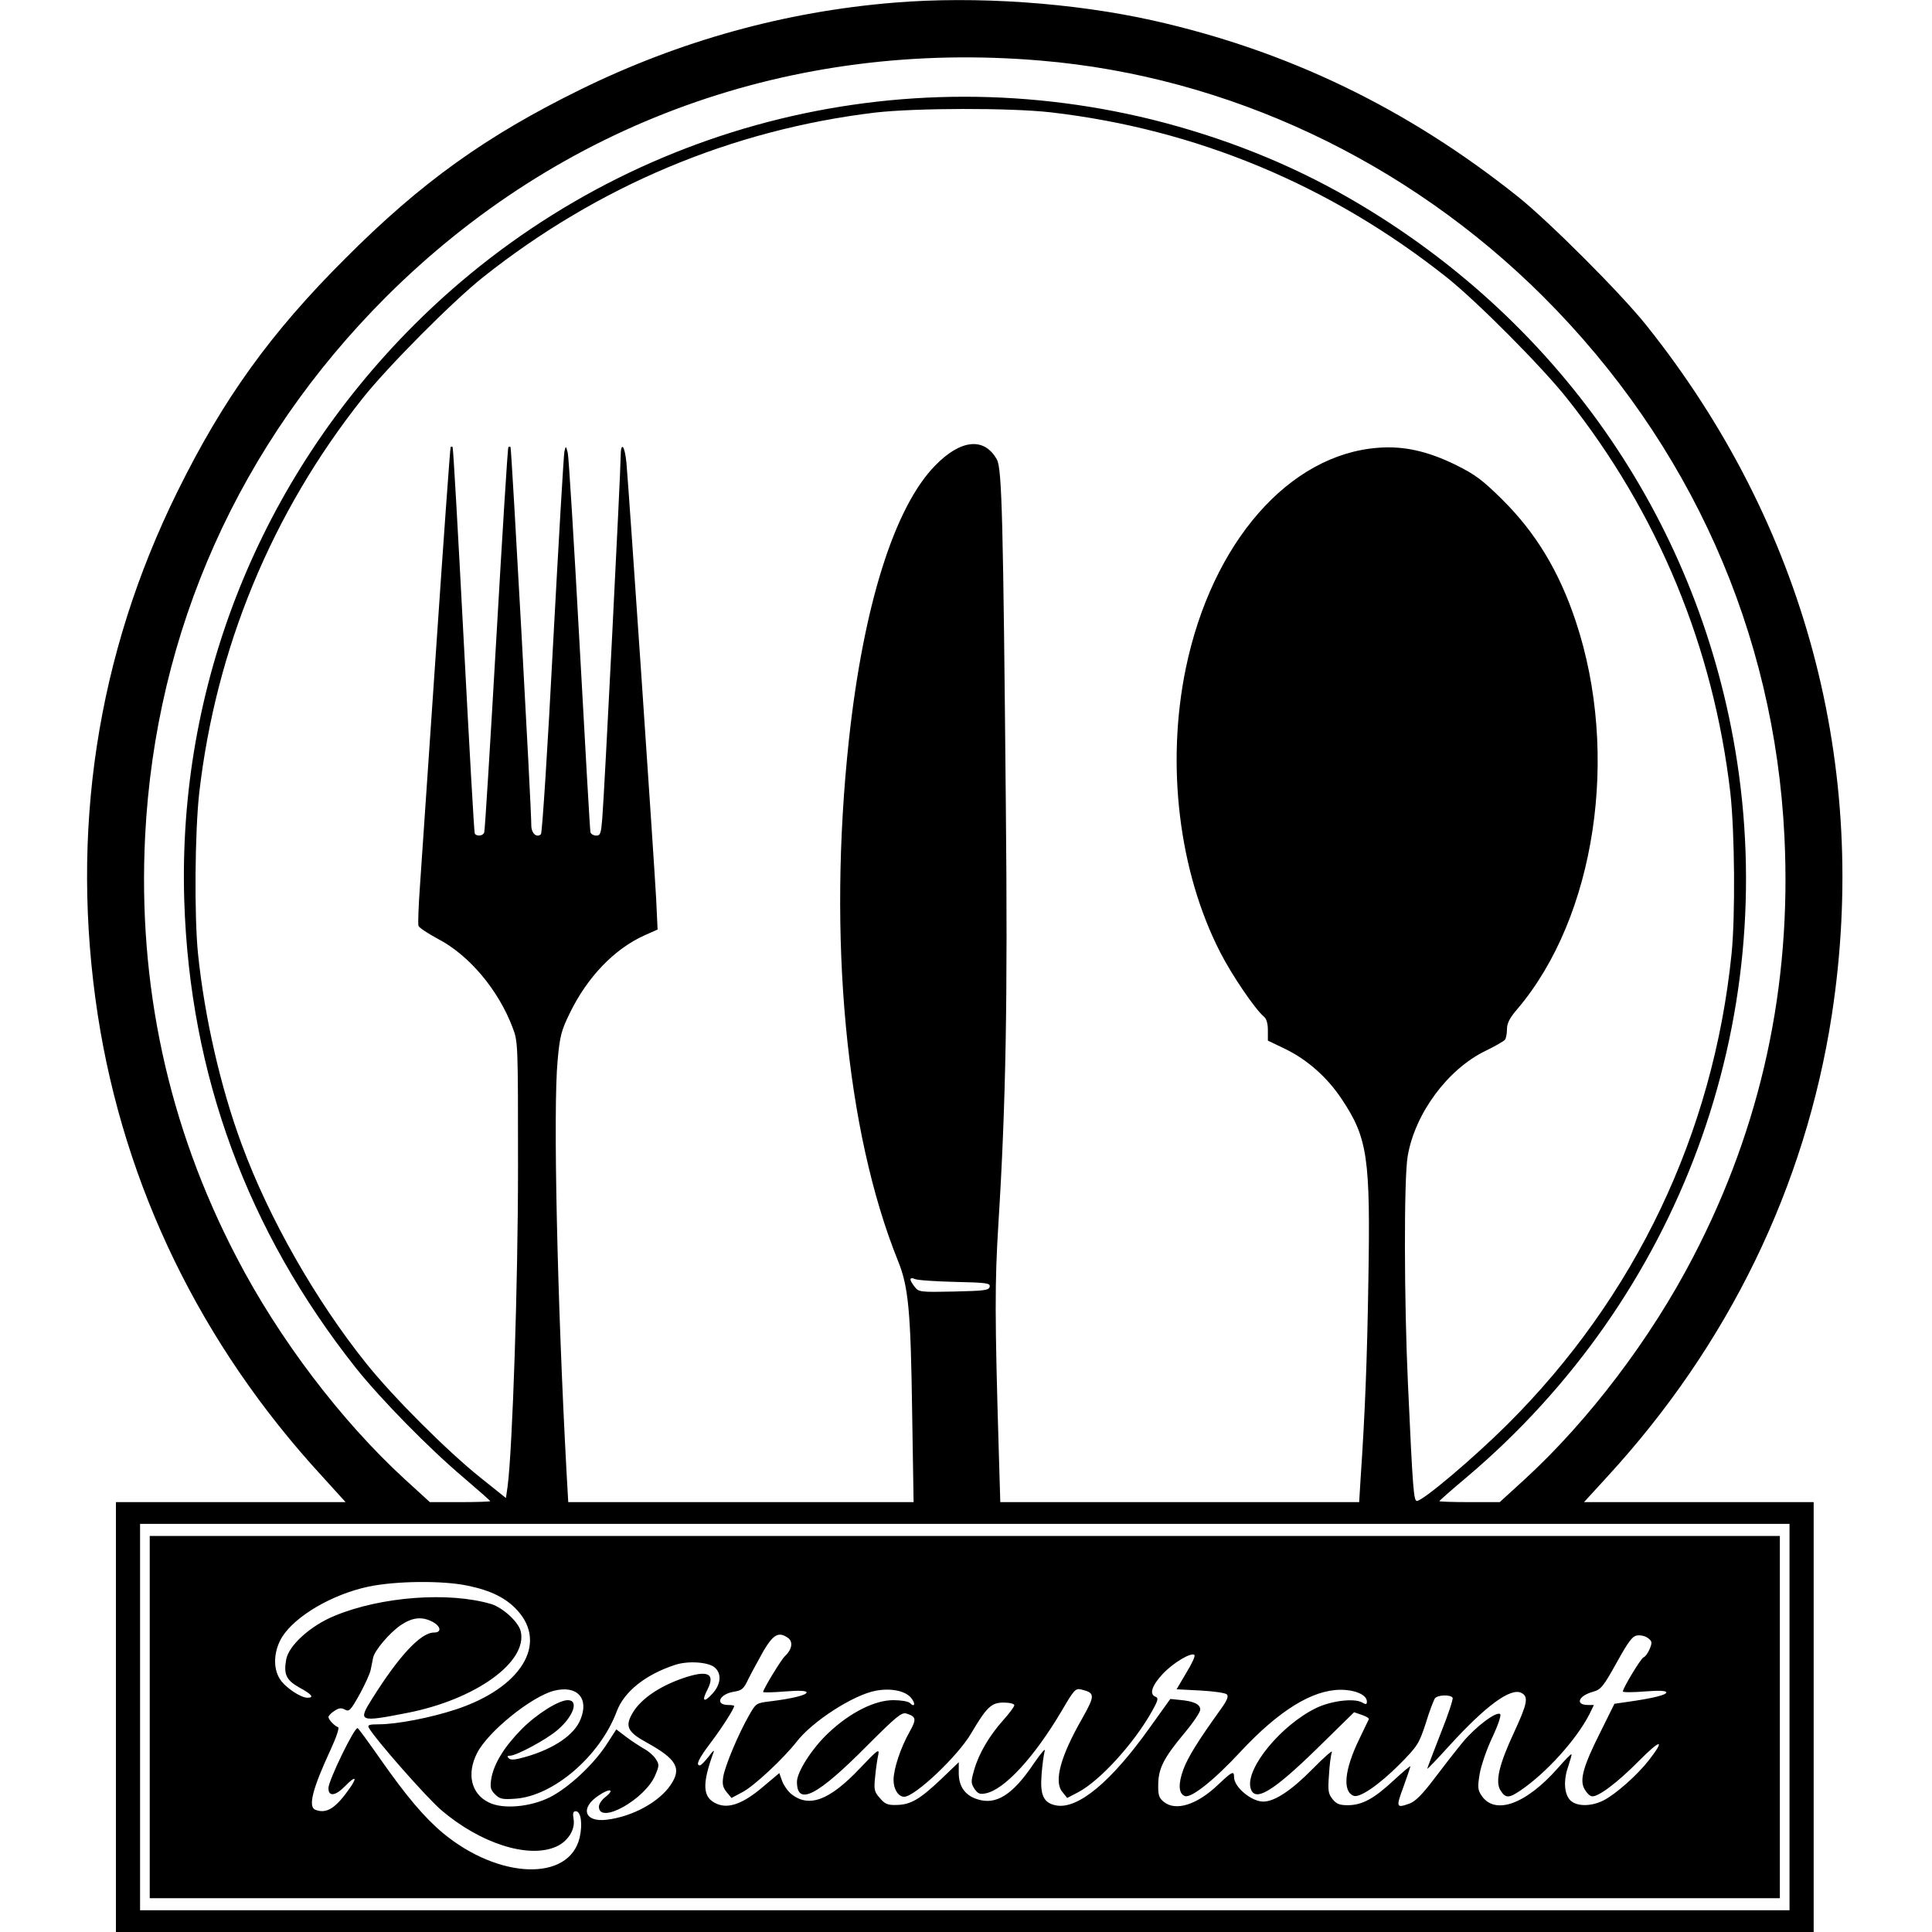 <?xml version="1.0" standalone="no"?>
<!DOCTYPE svg PUBLIC "-//W3C//DTD SVG 20010904//EN"
 "http://www.w3.org/TR/2001/REC-SVG-20010904/DTD/svg10.dtd">
<svg version="1.0" xmlns="http://www.w3.org/2000/svg"
 width="800pt" height="800pt" viewBox="0 0 800 800"
 preserveAspectRatio="xMidYMid meet">
<g transform="translate(0,800) scale(0.1,-0.1)"
fill="#000000" stroke="none">
<path d="M3702 7989 c-452 -37 -887 -158 -1297 -359 -393 -193 -661 -385 -975
-700 -309 -308 -505 -580 -695 -965 -335 -678 -446 -1411 -330 -2169 110 -710
427 -1363 928 -1908 l98 -108 -475 0 -476 0 0 -890 0 -890 3515 0 3515 0 0
890 0 890 -476 0 -475 0 98 107 c501 546 818 1199 928 1909 158 1030 -111
2034 -767 2856 -105 132 -403 430 -533 534 -459 366 -953 604 -1510 729 -331
74 -734 102 -1073 74z m608 -240 c774 -65 1517 -415 2081 -978 609 -609 957
-1389 998 -2236 30 -619 -96 -1198 -378 -1740 -175 -338 -434 -679 -698 -921
l-103 -94 -125 0 c-69 0 -125 2 -125 4 0 2 51 47 113 99 881 745 1302 1886
1112 3013 -163 965 -741 1790 -1599 2284 -250 144 -523 252 -816 325 -1101
271 -2254 -50 -3055 -850 -639 -639 -980 -1493 -952 -2385 23 -720 261 -1367
711 -1935 104 -130 302 -332 444 -452 61 -52 112 -97 112 -99 0 -2 -56 -4
-125 -4 l-125 0 -103 94 c-264 242 -523 583 -698 921 -283 543 -409 1128 -378
1744 43 848 390 1624 998 2232 721 719 1681 1066 2711 978z m40 -214 c604 -70
1158 -301 1640 -683 127 -101 396 -372 499 -502 377 -475 606 -1030 676 -1633
18 -161 21 -509 5 -667 -76 -745 -399 -1422 -930 -1950 -140 -139 -348 -315
-373 -315 -13 0 -17 44 -37 485 -16 344 -17 853 -1 943 30 176 165 359 321
435 41 20 78 41 82 47 4 5 8 25 8 43 0 25 11 47 44 85 323 381 424 1055 241
1604 -69 207 -165 366 -304 504 -82 81 -111 103 -191 143 -118 58 -217 80
-322 72 -371 -27 -690 -393 -798 -914 -82 -399 -29 -841 143 -1176 48 -94 144
-235 180 -265 11 -9 17 -28 17 -57 l0 -43 73 -35 c90 -44 172 -116 232 -206
109 -163 120 -244 111 -760 -5 -323 -14 -546 -32 -812 l-6 -98 -743 0 -743 0
-6 202 c-17 567 -17 707 -2 948 31 495 39 926 31 1730 -11 1187 -16 1398 -37
1437 -52 94 -150 84 -256 -25 -169 -173 -297 -581 -357 -1137 -88 -818 -13
-1619 203 -2155 44 -108 53 -208 59 -627 l6 -373 -715 0 -715 0 -7 123 c-39
719 -56 1508 -37 1706 9 100 15 124 51 197 72 148 184 265 309 321 l54 24 -6
127 c-8 151 -114 1707 -123 1805 -7 74 -24 92 -24 25 0 -58 -68 -1404 -76
-1495 -5 -64 -8 -73 -25 -73 -11 0 -21 6 -24 13 -2 6 -22 356 -45 777 -23 421
-45 779 -49 795 -8 30 -8 30 -14 5 -3 -14 -24 -374 -47 -800 -22 -426 -45
-779 -50 -784 -17 -17 -40 3 -40 36 1 60 -82 1563 -86 1567 -2 2 -6 2 -9 -1
-3 -3 -25 -360 -50 -794 -25 -434 -47 -795 -50 -801 -5 -15 -31 -17 -39 -5 -3
5 -23 366 -46 802 -23 437 -43 796 -46 799 -2 2 -6 2 -8 0 -2 -2 -29 -377 -60
-834 -31 -456 -61 -899 -67 -983 -6 -84 -9 -159 -6 -166 3 -8 39 -31 79 -53
130 -67 252 -212 311 -369 22 -58 22 -65 22 -579 0 -482 -23 -1165 -43 -1319
l-7 -49 -105 84 c-138 110 -364 336 -474 474 -209 261 -403 601 -515 906 -88
237 -154 528 -181 789 -16 157 -13 506 5 667 69 599 300 1159 676 1633 103
130 372 401 499 502 476 378 1031 611 1625 682 168 19 555 20 725 1z m-397
-4843 c133 -3 148 -5 145 -20 -3 -15 -21 -17 -148 -20 -138 -3 -146 -2 -162
19 -10 12 -18 26 -18 31 0 6 7 7 18 2 9 -5 84 -10 165 -12z m3457 -1802 l0
-800 -3415 0 -3415 0 0 800 0 800 3415 0 3415 0 0 -800z"/>
<path d="M620 890 l0 -750 3375 0 3375 0 0 750 0 750 -3375 0 -3375 0 0 -750z
m1317 544 c96 -20 159 -51 206 -103 126 -139 14 -320 -254 -409 -106 -35 -246
-62 -321 -62 -39 0 -47 -3 -41 -14 27 -48 240 -290 301 -342 161 -137 359
-201 474 -151 49 21 81 71 73 115 -4 24 -2 32 9 32 22 0 29 -54 16 -110 -44
-182 -334 -172 -565 19 -77 64 -153 154 -260 307 -47 67 -89 125 -94 128 -12
8 -121 -217 -121 -248 0 -37 29 -33 70 9 41 42 51 38 20 -7 -59 -85 -97 -110
-144 -92 -31 12 -13 85 63 249 24 52 37 91 31 93 -15 5 -40 32 -40 42 0 5 11
17 24 25 19 13 29 14 44 6 18 -10 24 -3 61 63 22 40 43 86 46 102 3 16 8 38
10 50 7 31 68 103 115 135 48 32 87 36 130 14 36 -19 40 -45 7 -45 -55 0 -145
-97 -256 -274 -60 -95 -54 -98 144 -59 284 55 502 212 471 339 -10 39 -74 97
-122 112 -176 52 -457 31 -649 -49 -100 -41 -190 -123 -200 -181 -11 -61 0
-85 55 -116 52 -28 62 -42 33 -42 -28 0 -92 43 -113 76 -31 46 -27 119 9 177
56 87 207 175 356 207 115 24 307 26 412 4z m1327 -217 c21 -16 15 -48 -14
-75 -16 -15 -90 -137 -90 -148 0 -3 41 -2 90 2 61 5 90 3 90 -4 0 -11 -61 -26
-152 -37 -57 -7 -58 -8 -87 -59 -44 -77 -98 -206 -106 -252 -5 -32 -2 -45 14
-65 l20 -24 45 24 c47 24 169 138 224 208 65 85 236 195 328 212 62 12 123 0
147 -30 19 -23 15 -41 -5 -21 -7 7 -37 12 -69 12 -77 0 -179 -51 -269 -136
-67 -63 -130 -161 -130 -202 0 -102 84 -59 292 151 118 118 141 137 160 132
42 -13 44 -23 15 -75 -38 -67 -67 -155 -67 -201 0 -38 20 -69 44 -69 44 0 222
168 277 262 65 110 84 128 135 128 25 0 44 -5 44 -11 0 -6 -21 -34 -46 -62
-57 -64 -100 -136 -120 -205 -14 -49 -14 -55 1 -79 14 -20 22 -24 46 -19 78
15 202 150 316 343 51 87 56 93 81 87 57 -14 57 -24 3 -120 -90 -157 -118
-261 -82 -304 l20 -25 46 24 c89 47 229 200 304 333 26 46 29 57 16 62 -27 10
-16 46 30 95 43 46 119 91 131 78 4 -4 -11 -37 -34 -74 l-40 -68 98 -5 c55 -3
104 -10 110 -16 8 -8 1 -25 -24 -60 -97 -135 -137 -200 -156 -251 -22 -60 -20
-100 6 -110 26 -10 121 65 232 185 158 169 295 254 412 255 62 0 110 -21 110
-49 0 -12 -4 -13 -21 -3 -34 18 -129 6 -190 -24 -145 -71 -291 -249 -271 -330
16 -62 89 -19 273 160 l156 153 32 -11 c18 -6 31 -14 29 -18 -2 -3 -19 -40
-39 -81 -62 -127 -71 -218 -24 -236 25 -10 106 46 190 130 76 77 81 86 109
171 15 50 33 96 38 103 12 14 64 16 73 2 3 -5 -19 -72 -50 -149 -30 -77 -55
-142 -55 -145 0 -3 41 40 91 95 152 167 255 242 299 219 30 -16 25 -43 -30
-162 -63 -135 -80 -207 -56 -243 21 -32 34 -31 82 1 107 73 231 210 285 315
l19 39 -24 0 c-55 0 -41 38 21 55 32 9 42 21 97 120 50 90 66 111 86 113 14 2
34 -3 44 -11 17 -13 18 -18 7 -45 -7 -17 -19 -33 -26 -35 -11 -5 -85 -127 -85
-141 0 -4 41 -4 90 0 62 5 90 3 90 -4 0 -10 -53 -24 -160 -39 l-55 -8 -57
-115 c-73 -145 -88 -201 -67 -238 8 -15 21 -28 30 -30 25 -5 107 57 195 146
90 91 111 93 43 5 -48 -62 -138 -142 -189 -168 -53 -27 -117 -26 -141 4 -23
28 -25 83 -4 141 8 24 14 45 12 46 -2 2 -27 -24 -56 -57 -133 -151 -262 -197
-317 -113 -15 23 -16 34 -7 89 6 34 29 102 52 150 23 49 38 92 33 97 -14 14
-101 -51 -155 -116 -28 -34 -81 -102 -118 -151 -49 -65 -78 -94 -102 -103 -56
-20 -57 -16 -26 68 16 44 29 83 29 86 0 3 -31 -23 -70 -59 -82 -76 -129 -101
-188 -102 -35 0 -48 5 -64 25 -18 22 -20 35 -15 100 2 41 8 84 12 95 5 11 -32
-21 -81 -71 -87 -88 -156 -134 -203 -134 -49 0 -121 60 -121 101 0 28 -8 24
-66 -31 -88 -84 -176 -111 -225 -71 -20 16 -24 28 -23 73 1 66 23 109 108 211
36 43 66 87 66 98 0 22 -27 35 -85 40 l-39 4 -86 -120 c-159 -223 -296 -337
-386 -321 -53 10 -68 42 -61 129 3 39 9 83 13 97 4 14 -16 -10 -45 -52 -88
-131 -157 -174 -235 -148 -50 16 -76 53 -76 108 l0 45 -74 -71 c-88 -83 -125
-105 -184 -106 -37 -1 -48 4 -69 29 -23 26 -25 34 -19 90 3 33 9 73 13 90 5
26 -5 18 -76 -57 -126 -133 -211 -165 -284 -107 -14 11 -31 35 -38 53 l-12 34
-69 -58 c-80 -68 -140 -90 -188 -70 -61 25 -65 79 -15 215 4 11 -5 3 -20 -18
-16 -20 -32 -37 -37 -37 -18 0 -6 27 45 94 49 65 97 141 97 152 0 2 -11 4 -24
4 -57 0 -38 45 23 55 33 5 41 12 60 53 13 26 41 77 62 115 42 71 64 82 103 54z
m-304 -122 c29 -26 25 -69 -9 -107 -37 -41 -47 -33 -21 17 33 66 0 81 -102 46
-104 -36 -183 -92 -214 -154 -25 -47 -12 -71 63 -112 125 -69 147 -107 100
-176 -47 -70 -157 -131 -264 -144 -93 -12 -113 49 -33 101 46 31 67 25 27 -7
-15 -11 -27 -29 -27 -40 0 -77 194 32 234 132 16 38 16 43 1 66 -9 14 -30 32
-47 41 -17 10 -50 31 -74 49 l-42 32 -42 -65 c-55 -83 -155 -176 -233 -216
-80 -40 -193 -51 -252 -22 -74 35 -94 119 -49 206 46 89 225 233 318 257 95
24 146 -30 110 -118 -25 -64 -109 -122 -228 -156 -42 -12 -61 -14 -69 -6 -8 8
-7 11 5 11 26 0 151 67 196 106 67 57 90 124 43 124 -37 0 -127 -56 -190 -119
-73 -74 -117 -145 -127 -208 -5 -34 -3 -44 16 -63 19 -19 30 -22 84 -18 158
11 351 177 420 362 31 82 119 152 241 192 54 18 139 12 165 -11z"/>
</g>
</svg>
